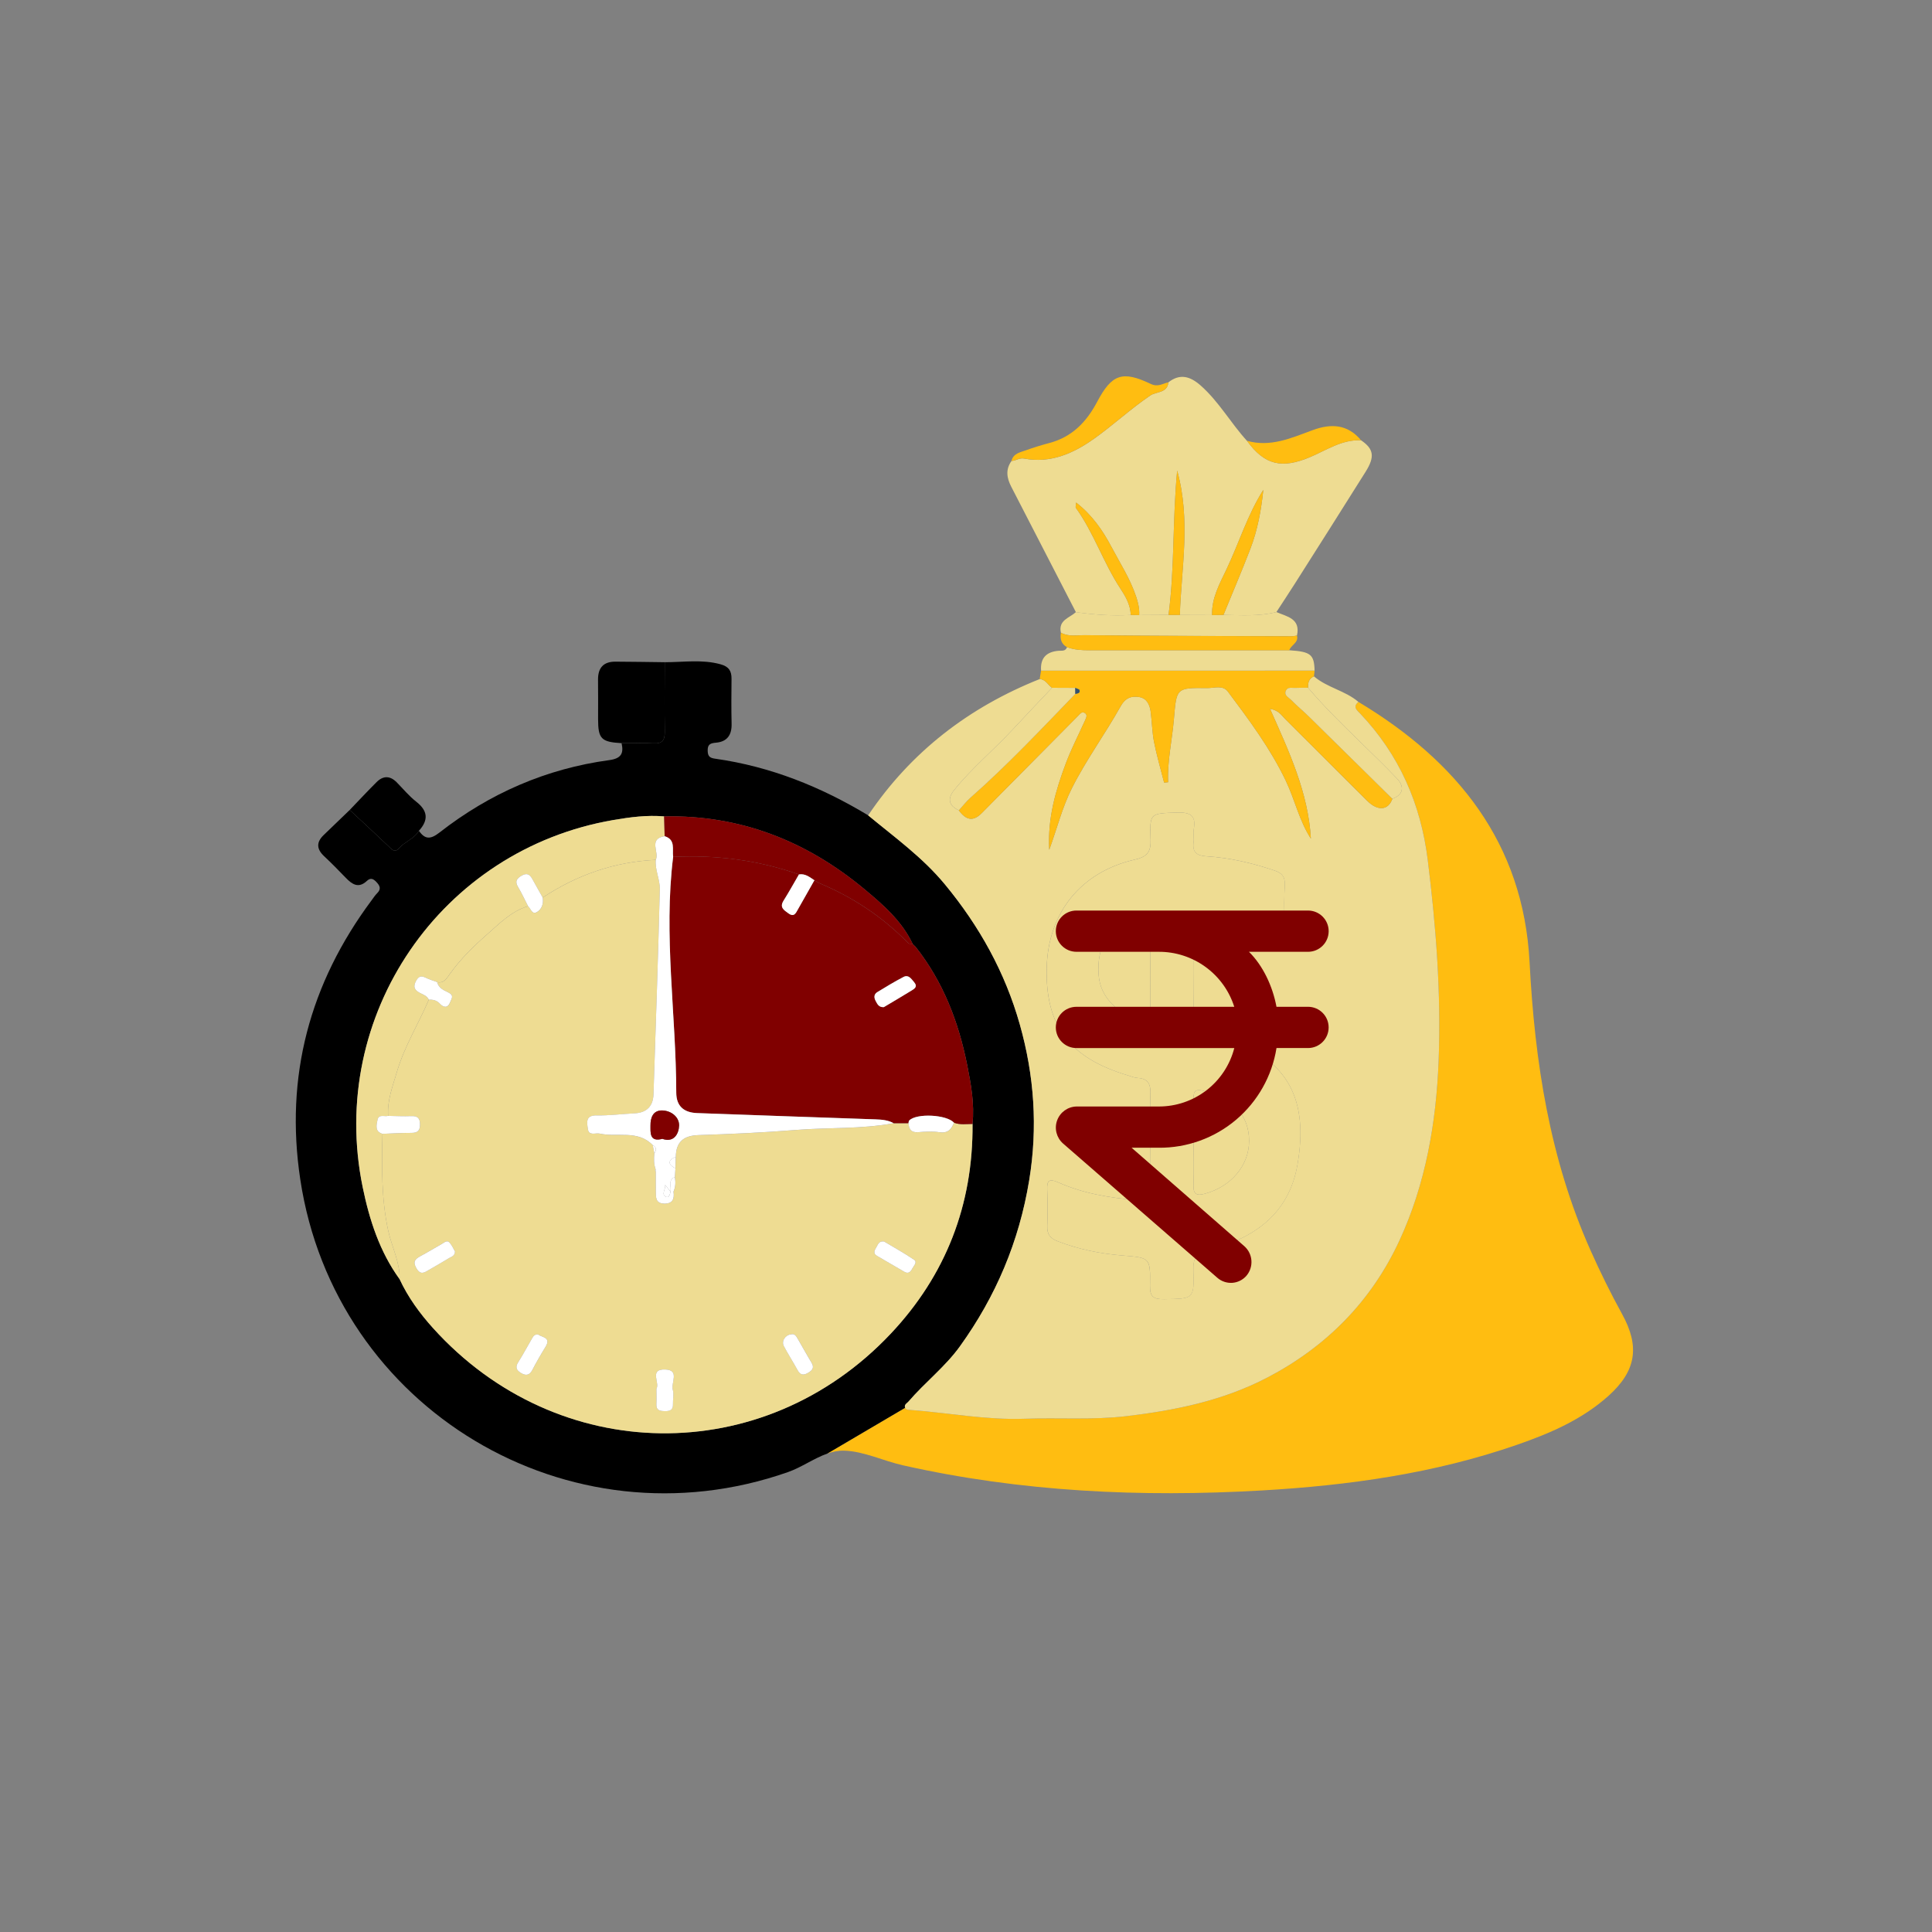 <?xml version="1.0" encoding="utf-8"?>
<!-- Generator: Adobe Illustrator 24.0.1, SVG Export Plug-In . SVG Version: 6.00 Build 0)  -->
<svg version="1.1" id="Layer_1" xmlns="http://www.w3.org/2000/svg" xmlns:xlink="http://www.w3.org/1999/xlink" x="0px" y="0px"
	 viewBox="0 0 1080 1080" style="enable-background:new 0 0 1080 1080;" xml:space="preserve">
<rect x="0" y="0" width="1080" height="1080" fill="#808080" stroke="none"/>
<style type="text/css">
	.st0{fill:#FFBD11;}
	.st1{fill:#EEDC92;}
	.st2{fill:#800000;}
	.st3{fill:#B13B31;}
	.st4{fill:#33526D;}
	.st5{fill:#FFFFFF;}
</style>
<g>
	<path class="st0" d="M906.8,734.65c-6.4-11.63-12.26-23.52-17.67-35.65c-22.87-51.29-31.2-105.47-34.09-161.14
		c-3.46-66.64-40.44-112.33-95.67-145.49c-3.45,2.8-0.67,4.77,1.06,6.6c21.79,22.99,33.79,50.39,37.69,81.72
		c4.63,37.31,7.53,74.77,6.08,112.3c-1.34,34.57-7.22,68.71-21.86,100.4c-15.65,33.88-40.75,59.36-73.89,76.67
		c-24.69,12.9-51.4,18.35-78.85,21.59c-18.96,2.23-37.87,0.76-56.79,1.45c-21.42,0.77-42.45-3.31-63.68-4.91
		c-1.21-0.09-2.66,0.01-3.15-1.24l-43.56,25.63c3.05-1.09,6.17-1.75,9.42-1.66c11.05,0.32,21.87,5.72,32.95,8.21
		c66.1,14.86,133.11,17.92,200.48,14.05c48.53-2.79,96.51-9.47,142.72-25.52c18.49-6.42,36.43-14.1,51.23-27.43
		C914.61,766.37,916.78,752.78,906.8,734.65z"/>
	<path d="M570.08,572.63c-8.21-29.05-22.53-54.85-41.89-78.29c-12.52-15.15-28.08-26.29-42.88-38.56
		c-26.44-15.97-54.62-27.28-85.36-31.64c-2.76-0.39-4.24-0.97-4.35-4.3c-0.13-3.77,1.47-4.4,4.68-4.68
		c6.2-0.55,8.84-4.31,8.69-10.51c-0.2-8.4-0.12-16.8-0.04-25.21c0.04-4.34-1.51-6.82-6.06-8.08c-10.4-2.89-20.85-1.15-31.28-1.18
		c-0.02,12.91-0.19,25.83,0.03,38.75c0.08,4.78-1.34,6.9-6.41,6.61c-5.9-0.34-11.83-0.1-17.75-0.11c1.33,5.79-0.29,8.59-6.87,9.48
		c-35.26,4.79-66.88,18.6-94.86,40.44c-4.97,3.87-8.07,4.08-11.55-0.94c-2.63,4.52-7.89,6.02-11.2,9.82
		c-2.39,2.73-4.04,0.51-5.89-1.26c-7.12-6.82-14.38-13.48-21.59-20.2c-4.86,4.68-9.74,9.35-14.59,14.05
		c-4.17,4.02-3.95,7.85,0.28,11.8c4.15,3.88,8.13,7.95,12.08,12.05c3.52,3.66,7.12,6.15,11.78,1.79c2.14-2.01,3.67-1.21,5.42,0.65
		c1.97,2.08,2.68,3.9,0.37,6.19c-1.15,1.13-2.04,2.53-3.01,3.83c-34.74,46.59-48.66,98.64-39.97,156.2
		c19.36,128.38,150.08,206.58,272.63,163.57c7.55-2.65,14.54-7.71,21.93-10.32l43.56-25.63c-0.06-0.12-0.1-0.26-0.13-0.41
		c-0.29-1.51,1.23-2.16,2.09-3.16c9.13-10.64,20.39-19.27,28.66-30.77c20.12-27.95,33.09-58.58,38.72-92.79
		C580.21,630.12,578.15,601.19,570.08,572.63z M543.65,628.29c0.37,45.2-14.98,84.64-45.78,117.3
		c-71.23,75.53-186.29,73.82-255.78-3.16c-7.46-8.26-13.99-17.22-18.72-27.38c-11.18-15.41-16.88-33.19-20.63-51.42
		c-19.75-95.99,43.69-188.71,140.22-205.25c9.3-1.59,18.75-2.84,28.28-2.01c42.58-0.86,79.58,13.71,112.01,40.71
		c10.52,8.75,20.84,17.76,26.89,30.48l-0.07,0.02c0.58,0.57,1.16,1.13,1.74,1.7c15.43,19.49,24.06,42.02,28.86,66.09
		C542.82,606.17,544.8,617.13,543.65,628.29z"/>
	<path class="st1" d="M759.37,392.37c-3.45,2.8-0.68,4.77,1.06,6.6c21.79,22.99,33.79,50.39,37.69,81.72
		c4.64,37.31,7.53,74.77,6.08,112.3c-1.34,34.57-7.22,68.71-21.86,100.4c-15.65,33.88-40.75,59.36-73.89,76.67
		c-24.69,12.9-51.4,18.35-78.85,21.59c-18.95,2.23-37.87,0.77-56.79,1.45c-21.42,0.77-42.45-3.3-63.68-4.91
		c-1.33-0.1-2.95,0.04-3.28-1.64c-0.29-1.51,1.23-2.16,2.08-3.16c9.13-10.65,20.39-19.28,28.67-30.77
		c20.12-27.95,33.09-58.58,38.72-92.79c4.88-29.7,2.83-58.63-5.25-87.19c-8.21-29.04-22.52-54.85-41.88-78.28
		c-12.52-15.16-28.08-26.29-42.89-38.56c23.91-35.53,56.29-60.4,95.88-76.19c3.32,0.18,4.6,3.24,6.88,4.88
		c-7.32,7.76-14.69,15.48-21.95,23.3c-10.66,11.5-22.82,21.54-32.69,33.8c-3.95,4.91-3.14,8.69,2.56,11.41
		c4.28,5.78,8.2,6.21,12.86,1.5c17.95-18.15,35.92-36.29,53.9-54.42c0.92-0.93,1.9-2.38,3.38-1.67c2.01,0.97,1.14,2.7,0.49,4.16
		c-3.6,8.03-7.69,15.88-10.78,24.1c-5.69,15.15-10.26,30.61-9.3,48.39c4.48-12.34,7.25-23.68,12.6-34.33
		c8.03-15.99,18.62-30.35,27.29-45.87c2.73-4.89,6.15-5.91,10.51-5.18c4.23,0.71,5.83,4.44,6.33,8.36
		c0.71,5.6,0.78,11.32,1.87,16.83c1.5,7.61,3.71,15.08,5.61,22.61c0.75-0.07,1.5-0.14,2.25-0.21c-0.5-11.88,2.21-23.37,3.21-35.02
		c1.51-17.68,1.08-17.81,18.74-17.62c3.88,0.04,8.59-1.85,11.49,2.03c11.89,15.9,23.72,31.72,32.38,49.88
		c5.06,10.61,7.48,22.27,13.97,32.25c-1.44-25.71-12.18-48.68-22.83-72.56c4.91,0.86,6.43,3.68,8.46,5.69
		c15.34,15.22,30.54,30.6,45.91,45.79c5.96,5.89,11.76,5.25,14.02-1.18c5.86-2.11,7.1-6.54,2.65-11.24
		c-6.67-7.03-13.66-13.77-20.6-20.53c-10.05-9.79-20.07-19.59-29.16-30.3c-0.12-2.75,0.38-5.18,3.29-6.37
		C741.88,384.43,751.98,386.04,759.37,392.37z M643,637.11c0,8.95-0.35,17.92,0.12,26.84c0.32,6.06-2.14,7.42-7.58,6.95
		c-15.19-1.32-30.12-3.73-44.13-10.01c-4.83-2.16-6.26-1.01-6.04,4.1c0.29,6.77,0.31,13.56,0.04,20.33
		c-0.17,4.47,1.52,6.87,5.72,8.5c11.74,4.55,23.93,6.99,36.37,8.01c15.29,1.26,15.63,1.03,15.34,16.74
		c-0.12,6.24,1.86,7.76,7.83,7.67c16.54-0.25,16.93,0,16.42-15.99c-0.23-7.2,1.77-10.01,9.08-11.81
		c25.17-6.19,44.32-20.2,49.06-47.13c6.48-36.78-5.49-58.2-37.22-69.74c-4.83-1.76-9.73-3.53-14.76-4.48
		c-4.71-0.89-6.13-3.07-6.08-7.7c0.21-17.62,0.32-35.26-0.05-52.87c-0.13-6.26,2.25-7.17,7.67-6.36
		c12.64,1.89,25.08,4.48,36.97,9.21c4.65,1.85,6.85,1.76,6.43-4.25c-0.47-6.75-0.34-13.56,0-20.33c0.23-4.53-1.35-6.68-5.74-8.17
		c-12.39-4.19-24.99-7.15-38.04-7.95c-5.25-0.32-8.03-2.16-7.2-7.89c0.35-2.39-0.32-4.94,0.11-7.3c1.43-7.9-2.21-9.48-9.39-9.25
		c-14.92,0.48-15.33,0.14-14.75,14.97c0.27,6.98-1.87,9.73-8.76,11.3c-30.22,6.9-48.52,29.68-49.31,60.36
		c-0.83,32.57,12.72,50.59,45.34,60.26c1.82,0.54,3.64,1.36,5.48,1.46c6.17,0.32,7.37,3.86,7.14,9.3
		C642.73,620.29,642.99,628.7,643,637.11z"/>
	<path class="st1" d="M760.85,246.12c7.06,4.82,7.83,9.15,2.54,17.59c-13.16,21.01-26.47,41.93-39.75,62.86
		c-3.32,5.23-6.75,10.39-10.13,15.58c-9.75,2.5-19.69,1.68-29.58,1.6c5.03-12.31,10.24-24.54,15.02-36.94
		c4.07-10.57,6.07-21.66,7.25-32.95c-8.85,13.94-13.57,29.65-20.55,44.33c-3.88,8.16-8.39,16.15-8.09,25.65
		c-6.01-0.02-12.02-0.04-18.03-0.06c0.91-26.48,6.18-53.02-1.48-80.72c-2.67,27.66-1.35,54.34-4.82,80.68
		c-5.48,0.03-10.95,0.07-16.43,0.1c0.23-3.55-0.54-6.81-1.67-10.24c-3.31-10.02-9.07-18.87-13.9-28.02
		c-4.7-8.91-10.75-17.75-19.67-24.65c-0.09,1.54-0.47,2.53-0.13,3c10.06,13.97,15.35,30.56,24.78,44.93
		c2.8,4.27,5.8,9.21,5.86,14.91c-10.27,0.63-20.47-0.16-30.63-1.55c-12.06-23.4-24.13-46.8-36.18-70.21
		c-2.47-4.8-3.25-9.6,0.18-14.33c2.41-0.1,4.4-1.85,7.05-1.34c14.7,2.8,27.41-2.82,38.82-10.9c10.87-7.69,20.65-16.84,31.75-24.38
		c3.25-2.21,9.58-1.26,10.07-7.33c6.55-5.15,12.3-3.29,18,1.73c10.22,9.01,16.84,20.99,25.91,30.94
		c10.02,13.78,19.66,15.63,35.01,9.25C741.3,251.79,750.06,245.6,760.85,246.12z"/>
	<path class="st0" d="M734.51,378.08c-2.91,1.19-3.41,3.62-3.29,6.37c-2.43,0.02-4.86-0.03-7.29,0.1c-1.79,0.09-4.06-0.68-5.07,1.46
		c-1.28,2.72,1.49,3.8,2.83,5.18c3.17,3.29,6.75,6.18,10.02,9.39c15.57,15.29,31.09,30.63,46.63,45.95
		c-2.26,6.43-8.06,7.07-14.02,1.18c-15.37-15.2-30.57-30.57-45.91-45.79c-2.03-2.02-3.55-4.84-8.46-5.69
		c10.65,23.88,21.39,46.85,22.83,72.56c-6.49-9.97-8.92-21.63-13.97-32.25c-8.66-18.16-20.49-33.98-32.38-49.88
		c-2.9-3.88-7.61-1.98-11.49-2.03c-17.66-0.19-17.22-0.06-18.74,17.62c-1,11.65-3.71,23.14-3.21,35.02
		c-0.75,0.07-1.5,0.14-2.25,0.21c-1.9-7.53-4.1-15-5.61-22.61c-1.09-5.52-1.15-11.23-1.87-16.83c-0.5-3.92-2.09-7.65-6.33-8.36
		c-4.36-0.73-7.78,0.29-10.51,5.18c-8.67,15.52-19.26,29.88-27.29,45.87c-5.34,10.65-8.12,21.99-12.6,34.33
		c-0.96-17.78,3.61-33.25,9.3-48.39c3.09-8.22,7.17-16.07,10.78-24.1c0.65-1.45,1.52-3.19-0.49-4.16c-1.48-0.71-2.46,0.74-3.38,1.67
		c-17.98,18.13-35.95,36.27-53.9,54.42c-4.66,4.71-8.57,4.28-12.86-1.5c2.17-2.38,4.13-4.98,6.53-7.1
		c20.65-18.2,39.49-38.23,58.58-58c1.18-0.27,2.79-0.33,2.38-2.06c-0.14-0.59-1.57-0.87-2.41-1.3c-4.33-0.02-8.66-0.04-12.99-0.06
		c-2.28-1.65-3.56-4.7-6.89-4.88c0.26-1.57,0.52-3.13,0.79-4.7c50.96-0.01,101.92-0.02,152.89-0.03
		C734.74,375.94,734.63,377.01,734.51,378.08z"/>
	<path class="st1" d="M734.86,374.87c-50.96,0.01-101.92,0.02-152.89,0.03c-0.53-7.03,2.96-10.56,9.77-11.11
		c1.83-0.15,3.91,0.43,4.71-2.03c4.09,1.54,8.32,1.75,12.66,1.74c37.2-0.05,74.4-0.01,111.6,0
		C732.71,364.29,734.62,365.82,734.86,374.87z"/>
	<path d="M371.59,370.18c-0.02,12.92-0.18,25.84,0.03,38.75c0.08,4.78-1.34,6.91-6.41,6.61c-5.9-0.34-11.83-0.1-17.75-0.11
		c-11.4-0.64-13.12-2.43-13.12-13.51c0-7.3,0.06-14.61-0.03-21.91c-0.08-6.64,2.99-10.18,9.72-10.14
		C353.22,369.91,362.4,370.07,371.59,370.18z"/>
	<path class="st1" d="M636.8,343.84c5.48-0.03,10.95-0.07,16.43-0.1c2.1,0.01,4.2,0.02,6.31,0.03c6.01,0.02,12.02,0.04,18.02,0.06
		c2.12-0.03,4.25-0.06,6.37-0.09c9.89,0.08,19.83,0.89,29.58-1.6c5.92,2.57,13.63,3.57,11.5,13.16c-1.07,0.13-2.14,0.37-3.21,0.37
		c-38.44-0.14-76.89-0.2-115.33-0.61c-4.41-0.05-9.15,0.99-13.41-1.38c-1.61-7.03,4.78-8.24,8.36-11.49
		c10.17,1.39,20.36,2.18,30.63,1.55C633.64,343.79,635.22,343.82,636.8,343.84z"/>
	<path class="st0" d="M653.12,213.71c-0.49,6.08-6.82,5.13-10.07,7.33c-11.1,7.54-20.88,16.69-31.75,24.38
		c-11.41,8.08-24.12,13.69-38.82,10.9c-2.65-0.51-4.65,1.24-7.05,1.34c1.01-4.21,4.82-4.78,8.01-5.93
		c4.31-1.56,8.71-2.91,13.14-4.08c12.67-3.35,20.74-11.7,26.73-23.02c8.23-15.57,14.16-17.54,29.96-10.02
		C647.34,216.55,649.9,214.42,653.12,213.71z"/>
	<path class="st0" d="M593.07,353.7c4.26,2.37,8.99,1.33,13.41,1.38c38.44,0.4,76.89,0.47,115.33,0.61c1.07,0,2.14-0.24,3.21-0.37
		c1.03,4.02-3.35,5.2-4.31,8.18c-37.2-0.01-74.4-0.06-111.6,0c-4.34,0.01-8.57-0.2-12.66-1.74
		C593.18,359.96,592.5,357.09,593.07,353.7z"/>
	<path d="M234.18,464.41c-2.63,4.52-7.89,6.03-11.21,9.82c-2.39,2.73-4.03,0.51-5.88-1.26c-7.12-6.82-14.38-13.48-21.59-20.2
		c5.01-5.21,9.93-10.51,15.05-15.6c3.69-3.66,7.55-3.6,11.26,0.2c3.57,3.65,6.88,7.65,10.87,10.78
		C239.23,453.27,239.6,458.44,234.18,464.41z"/>
	<path class="st0" d="M760.85,246.12c-10.79-0.52-19.56,5.67-28.82,9.52c-15.35,6.38-24.99,4.53-35.01-9.25
		c13.19,3.79,24.94-1.59,36.78-5.94C744.14,236.64,753.33,237.13,760.85,246.12z"/>
	<path class="st1" d="M543.65,628.29c0.37,45.2-14.98,84.65-45.78,117.31c-71.23,75.53-186.29,73.82-255.78-3.16
		c-7.45-8.26-13.99-17.22-18.71-27.38c0.23-9.66-4.45-18.17-6.42-27.31c-3.84-17.81-3.56-35.86-3.15-53.92
		c5.4-0.2,10.8-0.57,16.19-0.53c3.47,0.02,4.82-1.25,4.81-4.75c-0.01-3.52-1.39-4.77-4.86-4.63c-4.32,0.18-8.65-0.07-12.98-0.13
		c-0.57-8.57,2.51-16.43,4.85-24.42c4.18-14.3,12.08-26.96,17.91-40.53c2.43-0.09,4.42,0.32,6.32,2.37c1.51,1.63,4.1,2.9,5.56-0.88
		c0.87-2.25,2.45-3.87-1.08-5.58c-2.4-1.16-5.4-2.46-6.13-5.74c3.76,0.84,5.28-2.04,6.95-4.39c5.96-8.39,13.29-15.58,20.94-22.28
		c6.96-6.1,13.58-12.99,22.91-15.78c1.59,1.33,2.17,5.05,5.09,3.24c2.66-1.65,3.67-4.73,3.09-8.04
		c19.18-12.7,40.16-20.01,63.21-21.09c-0.51,5.7,2.41,11.04,2.27,16.52c-0.97,38.19-2.27,76.38-3.55,114.57
		c-0.22,6.64-3.79,10.29-10.61,10.62c-7.03,0.34-14.07,1.29-21.08,1.15c-6.41-0.13-5.5,3.94-5,7.55c0.57,4.13,4.26,2.1,6.6,2.62
		c9.88,2.21,21.22-2.28,29.69,6.47c0.3,1.54,0.59,3.08,0.89,4.62c-0.3,3-0.34,5.98,0.72,8.87c-0.42,0.43-0.4,0.86,0.06,1.29
		c0.01,3.71,0.01,7.42,0.03,11.12c0.02,3.26-0.11,6.63,4.57,6.77c4.76,0.14,5.94-2.54,5.32-6.67c1.21-2.63,1.23-5.38,0.78-8.17
		c0.1-1.62,0.21-3.23,0.31-4.85c0.07-2.17,0.13-4.34,0.2-6.51c0.14-8.3,4.38-11.81,12.65-12.09c18.1-0.62,36.21-1.39,54.25-2.86
		c18.29-1.49,36.75-0.41,54.89-3.79c2.76,0,5.52-0.01,8.28-0.01c0.25,3.34,1.5,5.35,5.42,5.03c3.94-0.31,8-0.57,11.88,0.02
		c4.69,0.71,6.71-1.61,8.14-5.34C536.66,628.89,540.17,628.3,543.65,628.29z M366.94,776.26c0,3.33,0.11,6.02-0.03,8.69
		c-0.18,3.49,2.02,3.83,4.66,3.89c2.75,0.06,4.76-0.52,4.62-3.91c-0.11-2.67,0.63-5.54-0.09-8c-1.15-3.91,4.01-11.03-4.16-11.38
		C362.59,765.15,369.06,773.25,366.94,776.26z M254.36,699.6c-0.85-1.43-1.68-3.48-3.08-5.01c-1.42-1.55-2.95,0.01-4.28,0.76
		c-3.98,2.24-7.87,4.63-11.89,6.79c-2.99,1.61-4.54,3.06-2.36,6.82c2.38,4.11,4.62,2.32,7.19,0.83c3.72-2.16,7.46-4.27,11.11-6.52
		C252.33,702.49,254.22,702.21,254.36,699.6z M300.81,745.99c-1.99-0.22-2.7,1-3.37,2.15c-2.59,4.44-5,8.99-7.74,13.33
		c-1.73,2.73-1.1,4.41,1.44,5.98c2.88,1.78,4.88,1.4,6.53-1.77c2.24-4.32,4.68-8.55,7.24-12.69
		C308.32,747.46,302.95,747.67,300.81,745.99z M442.22,745.89c-3.23,0.32-5.52,3.81-4.03,6.61c2.4,4.53,5.19,8.86,7.65,13.36
		c1.5,2.74,3.2,3.17,5.88,1.58c2.49-1.48,3.64-2.93,1.9-5.79c-2.67-4.38-5.09-8.91-7.69-13.33
		C445.12,746.95,444.31,745.39,442.22,745.89z M494.13,693.97c-2.9-0.33-3.35,1.78-4.27,3.3c-1.02,1.68-1.94,3.41,0.41,4.78
		c5.08,2.98,10.19,5.92,15.28,8.89c2.29,1.34,3.5-0.01,4.44-1.81c0.81-1.56,3.02-3.54,0.99-4.92
		C505.46,700.45,499.58,697.23,494.13,693.97z"/>
	<path class="st2" d="M507.84,627.87c-2.76,0-5.52,0.01-8.26,0.01c-3.16-1.72-6.58-2.03-10.14-2.15
		c-33.25-1.11-66.51-2.32-99.76-3.51c-7.45-0.27-11.63-3.95-11.65-11.41c-0.09-43.95-7.18-87.8-1.75-131.82
		c24.06-1.14,47.55,1.79,70.33,9.84c-2.85,4.89-5.59,9.85-8.6,14.65c-2.38,3.79,0.23,5.27,2.71,7.09c3.17,2.32,4.14-0.13,5.35-2.28
		c3.05-5.41,6.12-10.81,9.19-16.21c0.9,0.54,1.76,1.19,2.71,1.59c18.86,7.87,35.54,18.94,49.8,33.62c0.43,0.44,1.55,0.2,2.36,0.28
		c0,0-0.07,0.02-0.07,0.02c0.58,0.57,1.16,1.13,1.74,1.7c15.43,19.49,24.06,42.02,28.86,66.09c2.15,10.8,4.13,21.76,2.98,32.92
		c-3.48,0.01-6.99,0.6-10.36-0.71c-4.15-4.54-20.9-5.39-25.02-1.23C507.94,626.68,507.97,627.35,507.84,627.87z M494.06,563
		c5.08-3.03,10.18-6.02,15.21-9.12c1.81-1.11,4-2.22,1.65-4.95c-1.61-1.87-3.08-4.27-5.88-2.8c-4.99,2.62-9.84,5.53-14.65,8.48
		c-1.95,1.19-1.9,3.11-0.85,4.99C490.45,561.25,491.21,563.15,494.06,563z"/>
	<path class="st1" d="M295.18,506.55c-9.32,2.79-15.95,9.68-22.91,15.78c-7.65,6.71-14.98,13.89-20.94,22.28
		c-1.67,2.35-3.18,5.22-6.94,4.39c-1.7-0.62-3.44-1.16-5.11-1.87c-2.42-1.03-4.54-2.64-6.59,1c-1.96,3.47-1.05,5.31,2.1,6.94
		c1.84,0.96,3.97,1.61,4.93,3.76c-5.83,13.57-13.73,26.23-17.91,40.53c-2.34,8-5.42,15.85-4.85,24.42
		c-2.07,0.56-5.27-1.15-5.93,2.22c-0.57,2.91-1.62,6.47,2.78,7.82c-0.4,18.06-0.68,36.11,3.15,53.92
		c1.97,9.14,6.66,17.65,6.42,27.31c-11.19-15.41-16.88-33.19-20.63-51.42c-19.75-95.99,43.69-188.7,140.22-205.25
		c9.3-1.59,18.75-2.84,28.28-2.01c0.1,3.69,0.19,7.38,0.29,11.07c-9.34,1.52-2.84,8.99-4.97,13.22
		c-23.05,1.09-44.03,8.39-63.21,21.09c-1.94-3.47-3.88-6.94-5.81-10.42c-1.37-2.48-2.94-3.54-5.86-1.88
		c-2.88,1.63-3.98,3.23-2.09,6.4C291.66,499.29,293.33,502.97,295.18,506.55z"/>
	<path class="st2" d="M371.54,467.44c-0.1-3.69-0.19-7.38-0.29-11.07c42.58-0.85,79.58,13.72,112.01,40.71
		c10.52,8.75,20.83,17.76,26.89,30.49c-0.8-0.08-1.93,0.16-2.35-0.28c-14.27-14.68-30.95-25.75-49.8-33.62
		c-0.96-0.4-1.81-1.06-2.72-1.59c-2.64-1.72-5.13-3.86-8.65-3.25c-22.78-8.04-46.27-10.97-70.33-9.84
		C375.7,474.73,377.8,469.36,371.54,467.44z"/>
	<path class="st3" d="M511.81,529.28c-0.58-0.57-1.16-1.13-1.74-1.7C510.65,528.15,511.23,528.71,511.81,529.28z"/>
	<path class="st1" d="M643,637.11c-0.01-8.41-0.26-16.82,0.09-25.22c0.23-5.44-0.97-8.98-7.14-9.3c-1.85-0.1-3.67-0.92-5.48-1.46
		c-32.62-9.67-46.17-27.69-45.34-60.26c0.78-30.67,19.09-53.46,49.31-60.36c6.88-1.57,9.03-4.32,8.76-11.3
		c-0.58-14.83-0.17-14.49,14.75-14.97c7.18-0.23,10.83,1.35,9.39,9.25c-0.43,2.36,0.24,4.91-0.11,7.3c-0.83,5.73,1.95,7.56,7.2,7.89
		c13.05,0.8,25.65,3.77,38.04,7.95c4.39,1.48,5.97,3.63,5.74,8.17c-0.35,6.76-0.47,13.58,0,20.33c0.42,6.01-1.79,6.1-6.43,4.25
		c-11.89-4.73-24.33-7.32-36.97-9.21c-5.42-0.81-7.8,0.1-7.67,6.36c0.38,17.62,0.27,35.25,0.05,52.87c-0.06,4.63,1.37,6.81,6.08,7.7
		c5.02,0.95,9.93,2.72,14.76,4.48c31.72,11.54,43.69,32.96,37.22,69.74c-4.74,26.93-23.89,40.94-49.06,47.13
		c-7.31,1.8-9.31,4.6-9.08,11.81c0.52,15.99,0.12,15.75-16.42,15.99c-5.97,0.09-7.95-1.43-7.83-7.67
		c0.3-15.71-0.04-15.48-15.34-16.74c-12.44-1.02-24.63-3.47-36.37-8.01c-4.2-1.63-5.89-4.02-5.72-8.5
		c0.26-6.77,0.25-13.56-0.04-20.33c-0.22-5.11,1.21-6.27,6.04-4.1c14.01,6.28,28.94,8.69,44.13,10.01c5.45,0.47,7.9-0.89,7.58-6.95
		C642.65,655.03,643,646.06,643,637.11z M667.25,638.18c0,8.13,0.21,16.27-0.08,24.4c-0.18,5.19,1.94,5.91,6.38,4.71
		c14.68-3.97,24.69-15.82,24.7-29.52c0-14.31-9.09-24.09-25.64-28.04c-3.94-0.94-5.47-0.14-5.39,4.05
		C667.39,621.91,667.27,630.04,667.25,638.18z M643.05,540.63c0-7.3,0.03-14.59-0.01-21.89c-0.04-8.3-0.76-8.77-8.88-6
		c-14.25,4.87-21.2,16.04-20.03,32.21c0.9,12.42,10.48,22.13,24.14,24.87c3.81,0.76,4.82-0.6,4.78-4.07
		C642.97,557.38,643.03,549,643.05,540.63z"/>
	<path class="st1" d="M601.1,387.89c-19.09,19.78-37.93,39.8-58.58,58c-2.4,2.11-4.37,4.72-6.53,7.1c-5.69-2.72-6.51-6.5-2.56-11.41
		c9.87-12.26,22.03-22.3,32.69-33.8c7.25-7.82,14.63-15.54,21.95-23.3c4.33,0.02,8.66,0.04,12.99,0.06
		C601.08,385.65,601.09,386.77,601.1,387.89z"/>
	<path class="st1" d="M778.34,446.53c-15.54-15.32-31.06-30.66-46.63-45.95c-3.26-3.21-6.84-6.1-10.02-9.39
		c-1.34-1.38-4.11-2.45-2.83-5.18c1.01-2.14,3.28-1.37,5.07-1.46c2.42-0.13,4.86-0.07,7.29-0.1c9.09,10.71,19.11,20.52,29.16,30.3
		c6.95,6.77,13.93,13.5,20.6,20.53C785.44,439.99,784.19,444.41,778.34,446.53z"/>
	<path class="st0" d="M683.93,343.75c-2.12,0.03-4.25,0.06-6.37,0.09c-0.3-9.49,4.21-17.49,8.09-25.65
		c6.98-14.68,11.7-30.4,20.55-44.33c-1.18,11.29-3.18,22.38-7.25,32.95C694.17,319.21,688.96,331.45,683.93,343.75z"/>
	<path class="st0" d="M659.54,343.78c-2.1-0.01-4.2-0.02-6.31-0.03c3.47-26.35,2.15-53.02,4.82-80.68
		C665.72,290.77,660.44,317.3,659.54,343.78z"/>
	<path class="st0" d="M636.8,343.84c-1.58-0.03-3.16-0.05-4.74-0.08c-0.06-5.7-3.05-10.64-5.85-14.91
		c-9.43-14.37-14.72-30.96-24.78-44.93c-0.34-0.47,0.04-1.46,0.13-3c8.93,6.9,14.97,15.74,19.67,24.65
		c4.83,9.15,10.59,18,13.9,28.02C636.27,337.03,637.03,340.3,636.8,343.84z"/>
	<path class="st4" d="M601.1,387.89c-0.01-1.12-0.02-2.24-0.03-3.36c0.84,0.42,2.27,0.71,2.41,1.3
		C603.89,387.55,602.29,387.62,601.1,387.89z"/>
	<path class="st5" d="M371.54,467.44c6.26,1.93,4.17,7.29,4.75,11.55c-5.43,44.02,1.66,87.87,1.75,131.82
		c0.01,7.47,4.2,11.15,11.65,11.41c33.25,1.19,66.5,2.39,99.76,3.51c3.56,0.12,6.98,0.43,10.14,2.15
		c-18.17,3.38-36.63,2.3-54.91,3.79c-18.04,1.47-36.15,2.24-54.25,2.86c-8.28,0.28-12.51,3.79-12.65,12.09
		c-4.57,2.03-4.54,4.21-0.2,6.51c-0.1,1.62-0.21,3.23-0.31,4.85c-4.16,1.7-1.76,5.39-2.47,8.14c-0.9-1.14-1.79-2.28-2.99-3.8
		c0.46,2.55-2.31,5.08,0.3,6.62c1.76,1.04,2.44-1.17,2.72-2.78c0.55,0,1.11,0,1.66-0.01c0.62,4.13-0.55,6.81-5.32,6.67
		c-4.68-0.14-4.55-3.51-4.57-6.77c-0.02-3.71-0.02-7.42-0.03-11.12c0.11-0.43,0.09-0.86-0.06-1.29c-1.07-2.89-1.02-5.87-0.72-8.87
		c1.25-1.84,1.33-3.45-0.89-4.62c-8.46-8.76-19.8-4.26-29.69-6.47c-2.34-0.52-6.04,1.5-6.6-2.62c-0.5-3.61-1.41-7.68,5-7.55
		c7.02,0.14,14.05-0.81,21.08-1.15c6.82-0.33,10.39-3.98,10.61-10.62c1.28-38.19,2.58-76.37,3.55-114.57
		c0.14-5.49-2.79-10.82-2.27-16.52C368.7,476.42,362.19,468.95,371.54,467.44z M370.24,636.63c6.81,2.35,9.25-3.27,9.39-7.4
		c0.15-4.56-4.1-8.29-9.29-8.48c-5.41-0.2-6.74,4.23-6.71,8.35C363.65,632.93,362.92,638.59,370.24,636.63z"/>
	<path class="st5" d="M507.84,627.87c0.13-0.51,0.11-1.19,0.43-1.52c4.12-4.17,20.87-3.32,25.02,1.23
		c-1.45,3.73-3.47,6.05-8.16,5.34c-3.88-0.59-7.93-0.33-11.88-0.02C509.34,633.21,508.09,631.21,507.84,627.87z"/>
	<path class="st5" d="M213.8,633.82c-4.4-1.35-3.35-4.91-2.78-7.82c0.66-3.37,3.86-1.66,5.93-2.22c4.33,0.06,8.66,0.31,12.98,0.13
		c3.47-0.14,4.85,1.11,4.86,4.63c0.01,3.5-1.34,4.77-4.81,4.75C224.6,633.26,219.2,633.62,213.8,633.82z"/>
	<path class="st5" d="M366.94,776.26c2.11-3.01-4.35-11.11,5.01-10.71c8.17,0.35,3.01,7.47,4.16,11.38c0.72,2.46-0.01,5.32,0.09,8
		c0.14,3.4-1.87,3.98-4.62,3.91c-2.64-0.06-4.84-0.4-4.66-3.89C367.05,782.28,366.94,779.59,366.94,776.26z"/>
	<path class="st5" d="M254.36,699.6c-0.13,2.61-2.03,2.89-3.3,3.67c-3.66,2.25-7.4,4.37-11.11,6.52c-2.58,1.5-4.81,3.29-7.19-0.83
		c-2.18-3.76-0.63-5.21,2.36-6.82c4.02-2.16,7.91-4.55,11.89-6.79c1.33-0.75,2.86-2.31,4.28-0.76
		C252.68,696.12,253.51,698.17,254.36,699.6z"/>
	<path class="st5" d="M300.81,745.99c2.14,1.68,7.51,1.47,4.09,7c-2.56,4.14-5,8.37-7.24,12.69c-1.64,3.17-3.64,3.55-6.53,1.77
		c-2.54-1.57-3.17-3.26-1.44-5.98c2.74-4.34,5.15-8.89,7.74-13.33C298.11,746.98,298.83,745.77,300.81,745.99z"/>
	<path class="st5" d="M442.21,745.9c2.09-0.51,2.9,1.06,3.7,2.42c2.6,4.42,5.02,8.95,7.69,13.33c1.75,2.86,0.6,4.31-1.9,5.79
		c-2.69,1.59-4.39,1.16-5.88-1.58c-2.46-4.5-5.25-8.83-7.65-13.36C436.7,749.7,438.98,746.21,442.21,745.9z"/>
	<path class="st5" d="M494.13,693.97c5.45,3.26,11.33,6.48,16.84,10.24c2.03,1.38-0.18,3.36-0.99,4.92
		c-0.93,1.81-2.15,3.15-4.44,1.81c-5.09-2.97-10.19-5.91-15.28-8.89c-2.35-1.38-1.43-3.1-0.41-4.78
		C490.78,695.75,491.23,693.64,494.13,693.97z"/>
	<path class="st5" d="M239.71,558.83c-0.95-2.15-3.08-2.81-4.93-3.76c-3.14-1.63-4.05-3.48-2.1-6.94c2.05-3.64,4.17-2.03,6.59-1
		c1.67,0.71,3.4,1.25,5.11,1.87c0.73,3.29,3.73,4.58,6.13,5.74c3.53,1.71,1.95,3.34,1.08,5.58c-1.46,3.77-4.05,2.5-5.56,0.88
		C244.13,559.15,242.15,558.74,239.71,558.83z"/>
	<path class="st5" d="M295.18,506.55c-1.84-3.58-3.52-7.26-5.58-10.71c-1.89-3.17-0.79-4.76,2.09-6.4c2.92-1.65,4.49-0.59,5.86,1.88
		c1.92,3.48,3.87,6.95,5.81,10.42c0.59,3.31-0.42,6.4-3.09,8.04C297.35,511.6,296.77,507.88,295.18,506.55z"/>
	<path class="st5" d="M376.48,666.14c-0.55,0-1.11,0-1.66,0.01l-0.03-0.04c0.7-2.75-1.7-6.44,2.47-8.14
		C377.71,660.76,377.69,663.51,376.48,666.14z"/>
	<path class="st5" d="M377.56,653.12c-4.34-2.3-4.37-4.48,0.2-6.51C377.7,648.78,377.63,650.95,377.56,653.12z"/>
	<path class="st5" d="M364.88,640.15c2.22,1.17,2.14,2.78,0.89,4.62C365.48,643.23,365.18,641.69,364.88,640.15z"/>
	<path class="st5" d="M366.5,653.64c0.14,0.42,0.16,0.85,0.06,1.29C366.1,654.5,366.08,654.07,366.5,653.64z"/>
	<path class="st5" d="M494.06,563c-2.84,0.15-3.61-1.75-4.52-3.39c-1.04-1.88-1.09-3.79,0.85-4.99c4.81-2.95,9.65-5.87,14.65-8.48
		c2.81-1.47,4.27,0.93,5.88,2.8c2.35,2.73,0.16,3.83-1.65,4.95C504.24,556.99,499.13,559.97,494.06,563z"/>
	<path class="st5" d="M446.61,488.82c3.52-0.61,6,1.52,8.65,3.25c-3.06,5.4-6.14,10.79-9.18,16.21c-1.21,2.15-2.17,4.6-5.35,2.28
		c-2.48-1.81-5.1-3.3-2.71-7.09C441.03,498.68,443.76,493.71,446.61,488.82z"/>
	<path class="st1" d="M667.26,638.18c0.01-8.13,0.13-16.27-0.04-24.4c-0.09-4.19,1.44-4.99,5.39-4.05
		c16.55,3.94,25.64,13.72,25.64,28.04c0,13.7-10.02,25.55-24.7,29.52c-4.44,1.2-6.56,0.48-6.38-4.71
		C667.46,654.45,667.25,646.31,667.26,638.18z"/>
	<path class="st1" d="M643.04,540.63c-0.01,8.38-0.08,16.75,0.02,25.13c0.04,3.47-0.97,4.84-4.78,4.07
		c-13.67-2.74-23.25-12.45-24.14-24.87c-1.17-16.17,5.78-27.35,20.03-32.21c8.12-2.77,8.84-2.3,8.88,6
		C643.08,526.04,643.05,533.33,643.04,540.63z"/>
	<path class="st2" d="M370.24,636.63c-7.32,1.96-6.59-3.7-6.62-7.53c-0.03-4.12,1.3-8.55,6.71-8.35c5.2,0.19,9.44,3.93,9.29,8.48
		C379.49,633.36,377.05,638.98,370.24,636.63z"/>
	<path class="st5" d="M374.82,666.15c-0.28,1.6-0.96,3.82-2.72,2.78c-2.61-1.54,0.16-4.07-0.3-6.62c1.2,1.52,2.09,2.66,2.99,3.8
		C374.79,666.11,374.82,666.15,374.82,666.15z"/>
</g>
<path class="st2" d="M713.56,562.8h17.63c6.37,0,11.53,5.16,11.53,11.53s-5.16,11.53-11.53,11.53h-17.62
	c-2.49,15.64-10.51,29.87-22.59,40.09c-12.09,10.23-27.44,15.78-43.28,15.64h-15.13l63.04,55.06c4.82,4.28,5.31,11.62,1.13,16.53
	c-2.01,2.31-4.85,3.72-7.9,3.93c-3.05,0.19-6.06-0.81-8.36-2.84l-86.29-75.1c-3.62-3.23-4.91-8.34-3.24-12.88
	c1.67-4.56,5.94-7.63,10.79-7.75h45.97c9.68,0.03,19.09-3.16,26.74-9.08c7.66-5.91,13.12-14.22,15.53-23.59h-88.24
	c-6.36,0-11.53-5.16-11.53-11.53c0-6.37,5.16-11.53,11.53-11.53h88.22c-2.84-8.95-8.47-16.77-16.08-22.3
	c-7.6-5.53-16.76-8.5-26.17-8.45h-45.97c-6.36,0-11.53-5.16-11.53-11.53c0-6.37,5.16-11.53,11.53-11.53H731.2
	c6.36,0,11.53,5.16,11.53,11.53s-5.17,11.53-11.53,11.53h-33.03C705.98,539.74,711.42,551.27,713.56,562.8z"/>
</svg>
